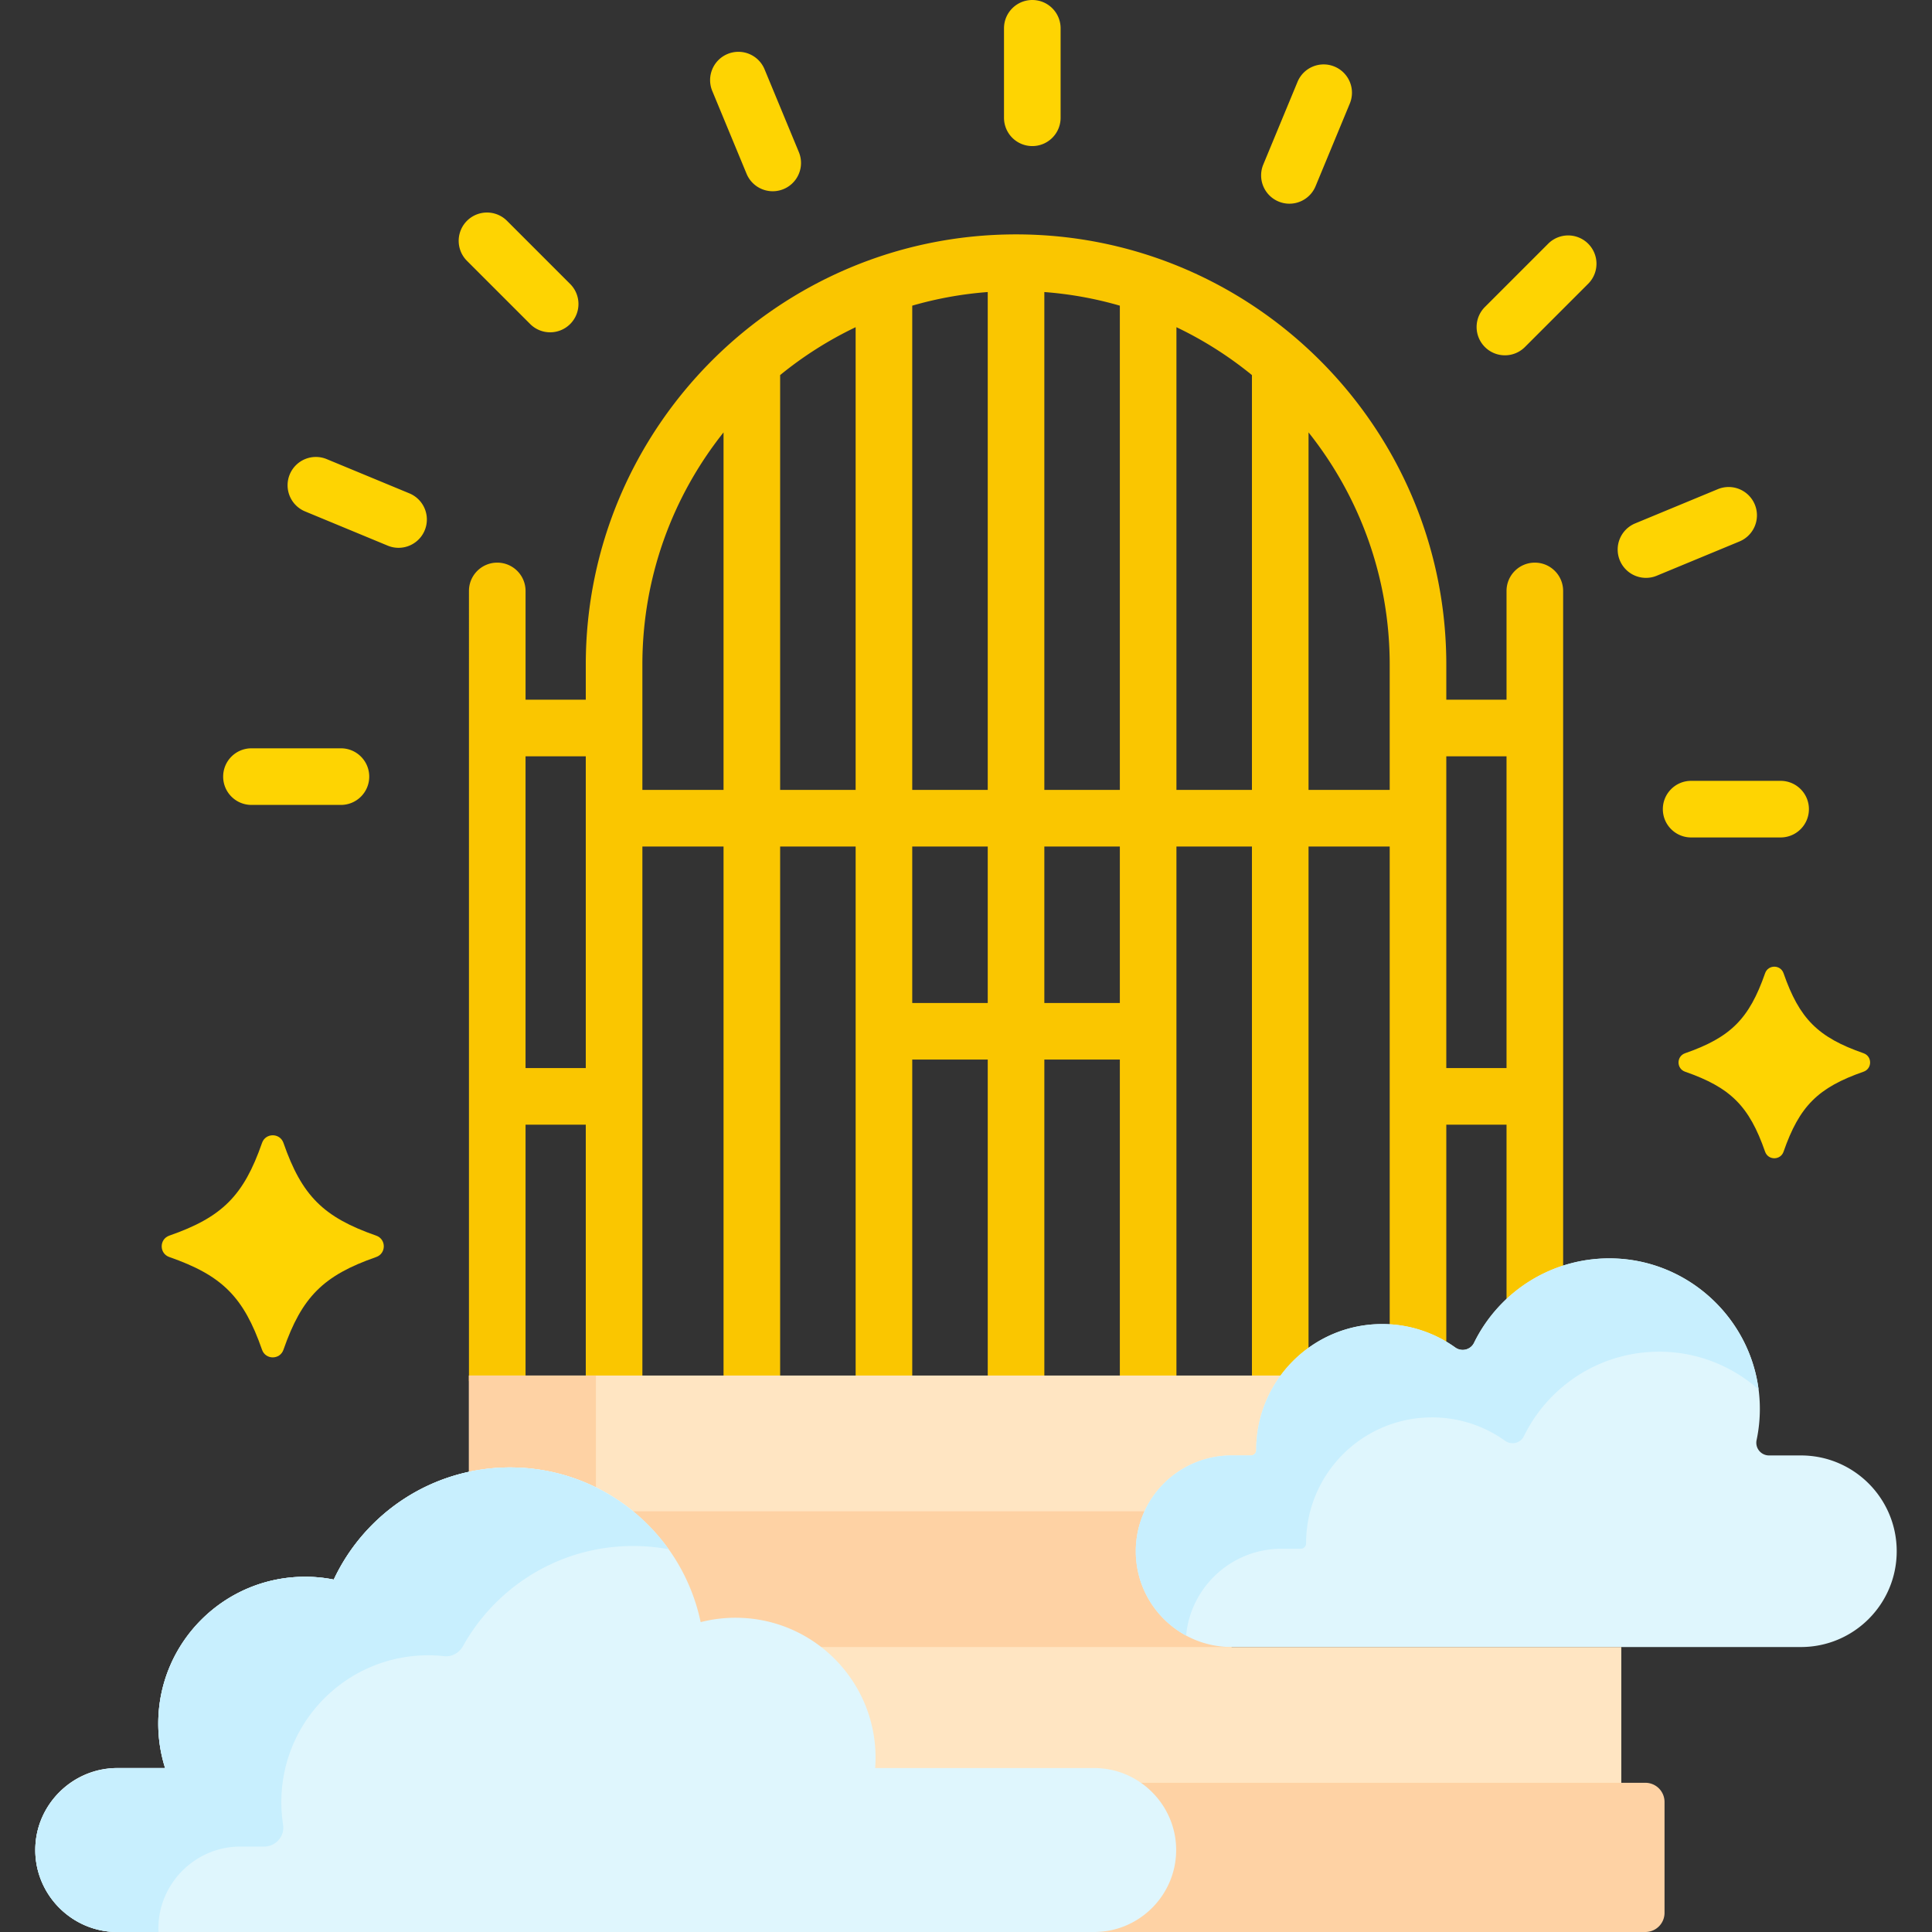 <svg viewBox="0 0 512 512" xmlns="http://www.w3.org/2000/svg"><rect x="0" y="0" width="512" height="512" fill="#333333" stroke="none"/><g><path d="M311.769 366V224.332h20.008V366h7.798a32.634 32.634 0 0 1 7.202-7.552V224.332h21.509v127.635a32.021 32.021 0 0 1 15 4.765v-58.686h15.961v47.536a38.42 38.42 0 0 1 15-9.133V156.604c0-4.143-3.357-7.5-7.5-7.5s-7.5 3.357-7.5 7.5v28.823h-15.961v-9.289c0-62.873-51.151-114.024-114.024-114.024s-114.024 51.151-114.024 114.024v9.289h-15.961v-28.823c0-4.143-3.358-7.5-7.5-7.5s-7.5 3.357-7.5 7.5V366h15v-67.954h15.961V366h15V224.332h21.508V366h15V224.332h20.008V366h15v-85.204h20.008V366h15v-85.204h20.008V366zm71.516-165.573h15.961v82.619h-15.961zm-36.509-85.837c13.456 16.912 21.509 38.306 21.509 61.548v33.194h-21.509zm-35.007-27.877a99.254 99.254 0 0 1 20.008 12.689v109.93h-20.008zM155.236 283.046h-15.961v-82.619h15.961zm36.509-73.714h-21.508v-33.194c0-23.242 8.052-44.635 21.508-61.547zm35.007 0h-20.008V99.402a99.227 99.227 0 0 1 20.008-12.689zm35.009 56.464h-20.008v-41.464h20.008zm0-56.464h-20.008V81.004a98.495 98.495 0 0 1 20.008-3.609zm15-131.936a98.358 98.358 0 0 1 20.008 3.609v128.328h-20.008zm0 188.4v-41.464h20.008v41.464z" fill="#fac600"></path><path d="M135.178 389.891c12.05 0 23.329 4.329 32.168 11.615h136.619c3.732-8.693 12.376-14.799 22.42-14.799h5.113c1.332 0 2.415-1.093 2.415-2.436a32.22 32.22 0 0 1 6.735-19.743H124.275v26.566a50.124 50.124 0 0 1 10.903-1.203z" fill="#ffe5c2"></path><path d="M135.178 388.891a51.36 51.36 0 0 1 22.744 5.284v-29.646h-33.647v25.523a51.731 51.731 0 0 1 10.903-1.161z" fill="#fed2a4"></path><path d="M289.969 468.55h-58.043c.065-.898.11-1.801.11-2.716 0-20.497-16.616-37.114-37.114-37.114-3.191 0-6.288.404-9.243 1.161-4.892-23.407-25.641-40.99-50.501-40.99-20.67 0-38.492 12.159-46.728 29.711a39.083 39.083 0 0 0-7.585-.744c-21.497 0-38.924 17.427-38.924 38.924 0 4.102.639 8.055 1.815 11.768H31.078c-11.949 0-21.725 9.776-21.725 21.725C9.353 502.224 19.13 512 31.078 512h258.891c11.949 0 21.725-9.776 21.725-21.725 0-11.949-9.776-21.725-21.725-21.725z" fill="#dff6fd"></path><path d="M166.086 400.505c9.283 7.175 16.093 17.517 18.613 29.581l.214 1.024 1.014-.26a36.22 36.22 0 0 1 8.995-1.13c8.071 0 15.709 2.611 22.087 7.553l.271.209h109.106v-2c-13.447 0-24.388-10.94-24.388-24.388 0-3.792.871-7.385 2.422-10.589z" fill="#fed2a4"></path><path d="M477.259 385.707h-8.449a3.366 3.366 0 0 1-3.296-4.062 40.01 40.01 0 0 0 .784-10.832c-1.286-20.297-17.952-36.539-38.275-37.303-16.401-.617-30.699 8.673-37.394 22.36-.91 1.861-3.285 2.433-4.97 1.228a33.196 33.196 0 0 0-19.379-6.209c-18.428 0-33.366 14.939-33.366 33.366v.015a1.421 1.421 0 0 1-1.415 1.436h-5.113c-14.021 0-25.387 11.366-25.387 25.387s11.366 25.387 25.387 25.387H477.26c14.021 0 25.387-11.366 25.387-25.387 0-14.02-11.367-25.386-25.388-25.386z" fill="#dff6fd"></path><path d="M339.602 410.439h5.113c.79 0 1.416-.646 1.415-1.436v-.014c0-18.428 14.939-33.366 33.366-33.366a33.2 33.2 0 0 1 19.38 6.209c1.685 1.205 4.06.633 4.97-1.228 6.694-13.687 20.992-22.977 37.394-22.36 9.449.355 18.105 4.06 24.795 9.959-2.484-19.06-18.569-33.961-38.012-34.692-16.401-.617-30.699 8.673-37.394 22.36-.91 1.861-3.285 2.433-4.97 1.228a33.197 33.197 0 0 0-19.38-6.209c-18.428 0-33.366 14.939-33.366 33.366v.015a1.421 1.421 0 0 1-1.415 1.436h-5.113c-14.021 0-25.387 11.366-25.387 25.387 0 9.658 5.393 18.055 13.332 22.346 1.203-12.901 12.056-23.001 25.272-23.001z" fill="#c8effe"></path><path d="M231.036 465.834c0 .797-.034 1.637-.107 2.644l-.078 1.072h59.119c4.503 0 8.663 1.459 12.066 3.908h127.625v-36.976H215.922c9.141 6.559 15.114 17.268 15.114 29.352z" fill="#ffe5c2"></path><path d="M436.042 472.458H300.504c6.088 3.614 10.19 10.237 10.19 17.816 0 11.428-9.297 20.726-20.725 20.726v1h146.073a5.075 5.075 0 0 0 5.075-5.075v-29.391a5.075 5.075 0 0 0-5.075-5.076z" fill="#fed2a4"></path><path d="M273.571 38.711a7.499 7.499 0 0 1-7.5-7.5V7.5c0-4.143 3.357-7.5 7.5-7.5s7.5 3.357 7.5 7.5v23.711c0 4.143-3.357 7.5-7.5 7.5zM398.817 94.161a7.5 7.5 0 0 1-5.304-12.803l16.767-16.767a7.5 7.5 0 0 1 10.607 10.607L404.12 91.965a7.477 7.477 0 0 1-5.303 2.196zM471.882 221.933h-23.711c-4.143 0-7.5-3.357-7.5-7.5s3.357-7.5 7.5-7.5h23.711c4.143 0 7.5 3.357 7.5 7.5s-3.358 7.5-7.5 7.5zM90.35 213.311H66.639c-4.142 0-7.5-3.357-7.5-7.5s3.358-7.5 7.5-7.5H90.35c4.142 0 7.5 3.357 7.5 7.5s-3.358 7.5-7.5 7.5zM145.8 88.064a7.477 7.477 0 0 1-5.303-2.196L123.73 69.102a7.5 7.5 0 0 1 10.606-10.607l16.767 16.767a7.5 7.5 0 0 1-5.303 12.802zM204.78 50.682a7.501 7.501 0 0 1-6.932-4.632l-9.074-21.906a7.5 7.5 0 1 1 13.858-5.74l9.074 21.906a7.5 7.5 0 0 1-6.926 10.372zM341.707 53.981a7.468 7.468 0 0 1-2.867-.573 7.499 7.499 0 0 1-4.059-9.799l9.073-21.906c1.584-3.827 5.976-5.646 9.799-4.059a7.499 7.499 0 0 1 4.059 9.799l-9.073 21.906a7.503 7.503 0 0 1-6.932 4.632zM436.205 153.141a7.502 7.502 0 0 1-6.932-4.632 7.498 7.498 0 0 1 4.059-9.799l21.906-9.074a7.498 7.498 0 0 1 9.799 4.059 7.498 7.498 0 0 1-4.059 9.799l-21.906 9.074a7.49 7.49 0 0 1-2.867.573zM105.616 145.175a7.468 7.468 0 0 1-2.867-.573l-21.906-9.074a7.5 7.5 0 0 1-4.059-9.799 7.497 7.497 0 0 1 9.799-4.059l21.906 9.074a7.5 7.5 0 0 1-2.873 14.431z" fill="#fed402"></path><path d="M289.969 468.55h-58.043c.065-.898.11-1.801.11-2.716 0-20.497-16.616-37.114-37.114-37.114-3.191 0-6.288.404-9.243 1.161-4.892-23.407-25.641-40.99-50.501-40.99-20.67 0-38.492 12.159-46.728 29.711a39.083 39.083 0 0 0-7.585-.744c-21.497 0-38.924 17.427-38.924 38.924 0 4.102.639 8.055 1.815 11.768H31.078c-11.949 0-21.725 9.776-21.725 21.725C9.353 502.224 19.13 512 31.078 512h258.891c11.949 0 21.725-9.776 21.725-21.725 0-11.949-9.776-21.725-21.725-21.725z" fill="#dff6fd"></path><path d="M41.972 511.084c0-11.949 9.776-21.725 21.725-21.725h6.297c3.076 0 5.501-2.722 5.028-5.761a39.12 39.12 0 0 1-.463-6.006c0-21.497 17.427-38.924 38.924-38.924 1.431 0 2.842.079 4.232.231 2.041.223 3.975-.856 4.973-2.65 8.81-15.832 25.704-26.547 45.108-26.547 3.211 0 6.352.299 9.401.86-9.354-13.113-24.683-21.67-42.019-21.67-20.67 0-38.492 12.159-46.728 29.711a39.083 39.083 0 0 0-7.585-.744c-21.497 0-38.924 17.427-38.924 38.924 0 4.102.639 8.054 1.815 11.768H31.579c-11.264 0-21.035 8.376-22.122 19.588C8.207 501.035 18.424 512 31.078 512h10.94c-.013-.306-.046-.607-.046-.916z" fill="#c8effe"></path><path d="M75.118 302.881c4.878 14.001 10.57 19.693 24.571 24.571 2.694.938 2.694 4.737 0 5.676-14.001 4.878-19.693 10.57-24.571 24.571-.938 2.694-4.737 2.694-5.676 0-4.878-14.001-10.57-19.693-24.571-24.571-2.694-.938-2.694-4.737 0-5.676 14.001-4.878 19.693-10.57 24.571-24.571.939-2.693 4.738-2.693 5.676 0zM472.661 257.922c4.208 12.078 9.118 16.987 21.195 21.195 2.323.81 2.323 4.086 0 4.896-12.078 4.208-16.987 9.118-21.195 21.195-.81 2.324-4.086 2.324-4.896 0-4.208-12.078-9.118-16.987-21.195-21.195-2.323-.81-2.323-4.086 0-4.896 12.078-4.208 16.987-9.118 21.195-21.195.81-2.323 4.087-2.323 4.896 0z" fill="#fed402"></path></g></svg>